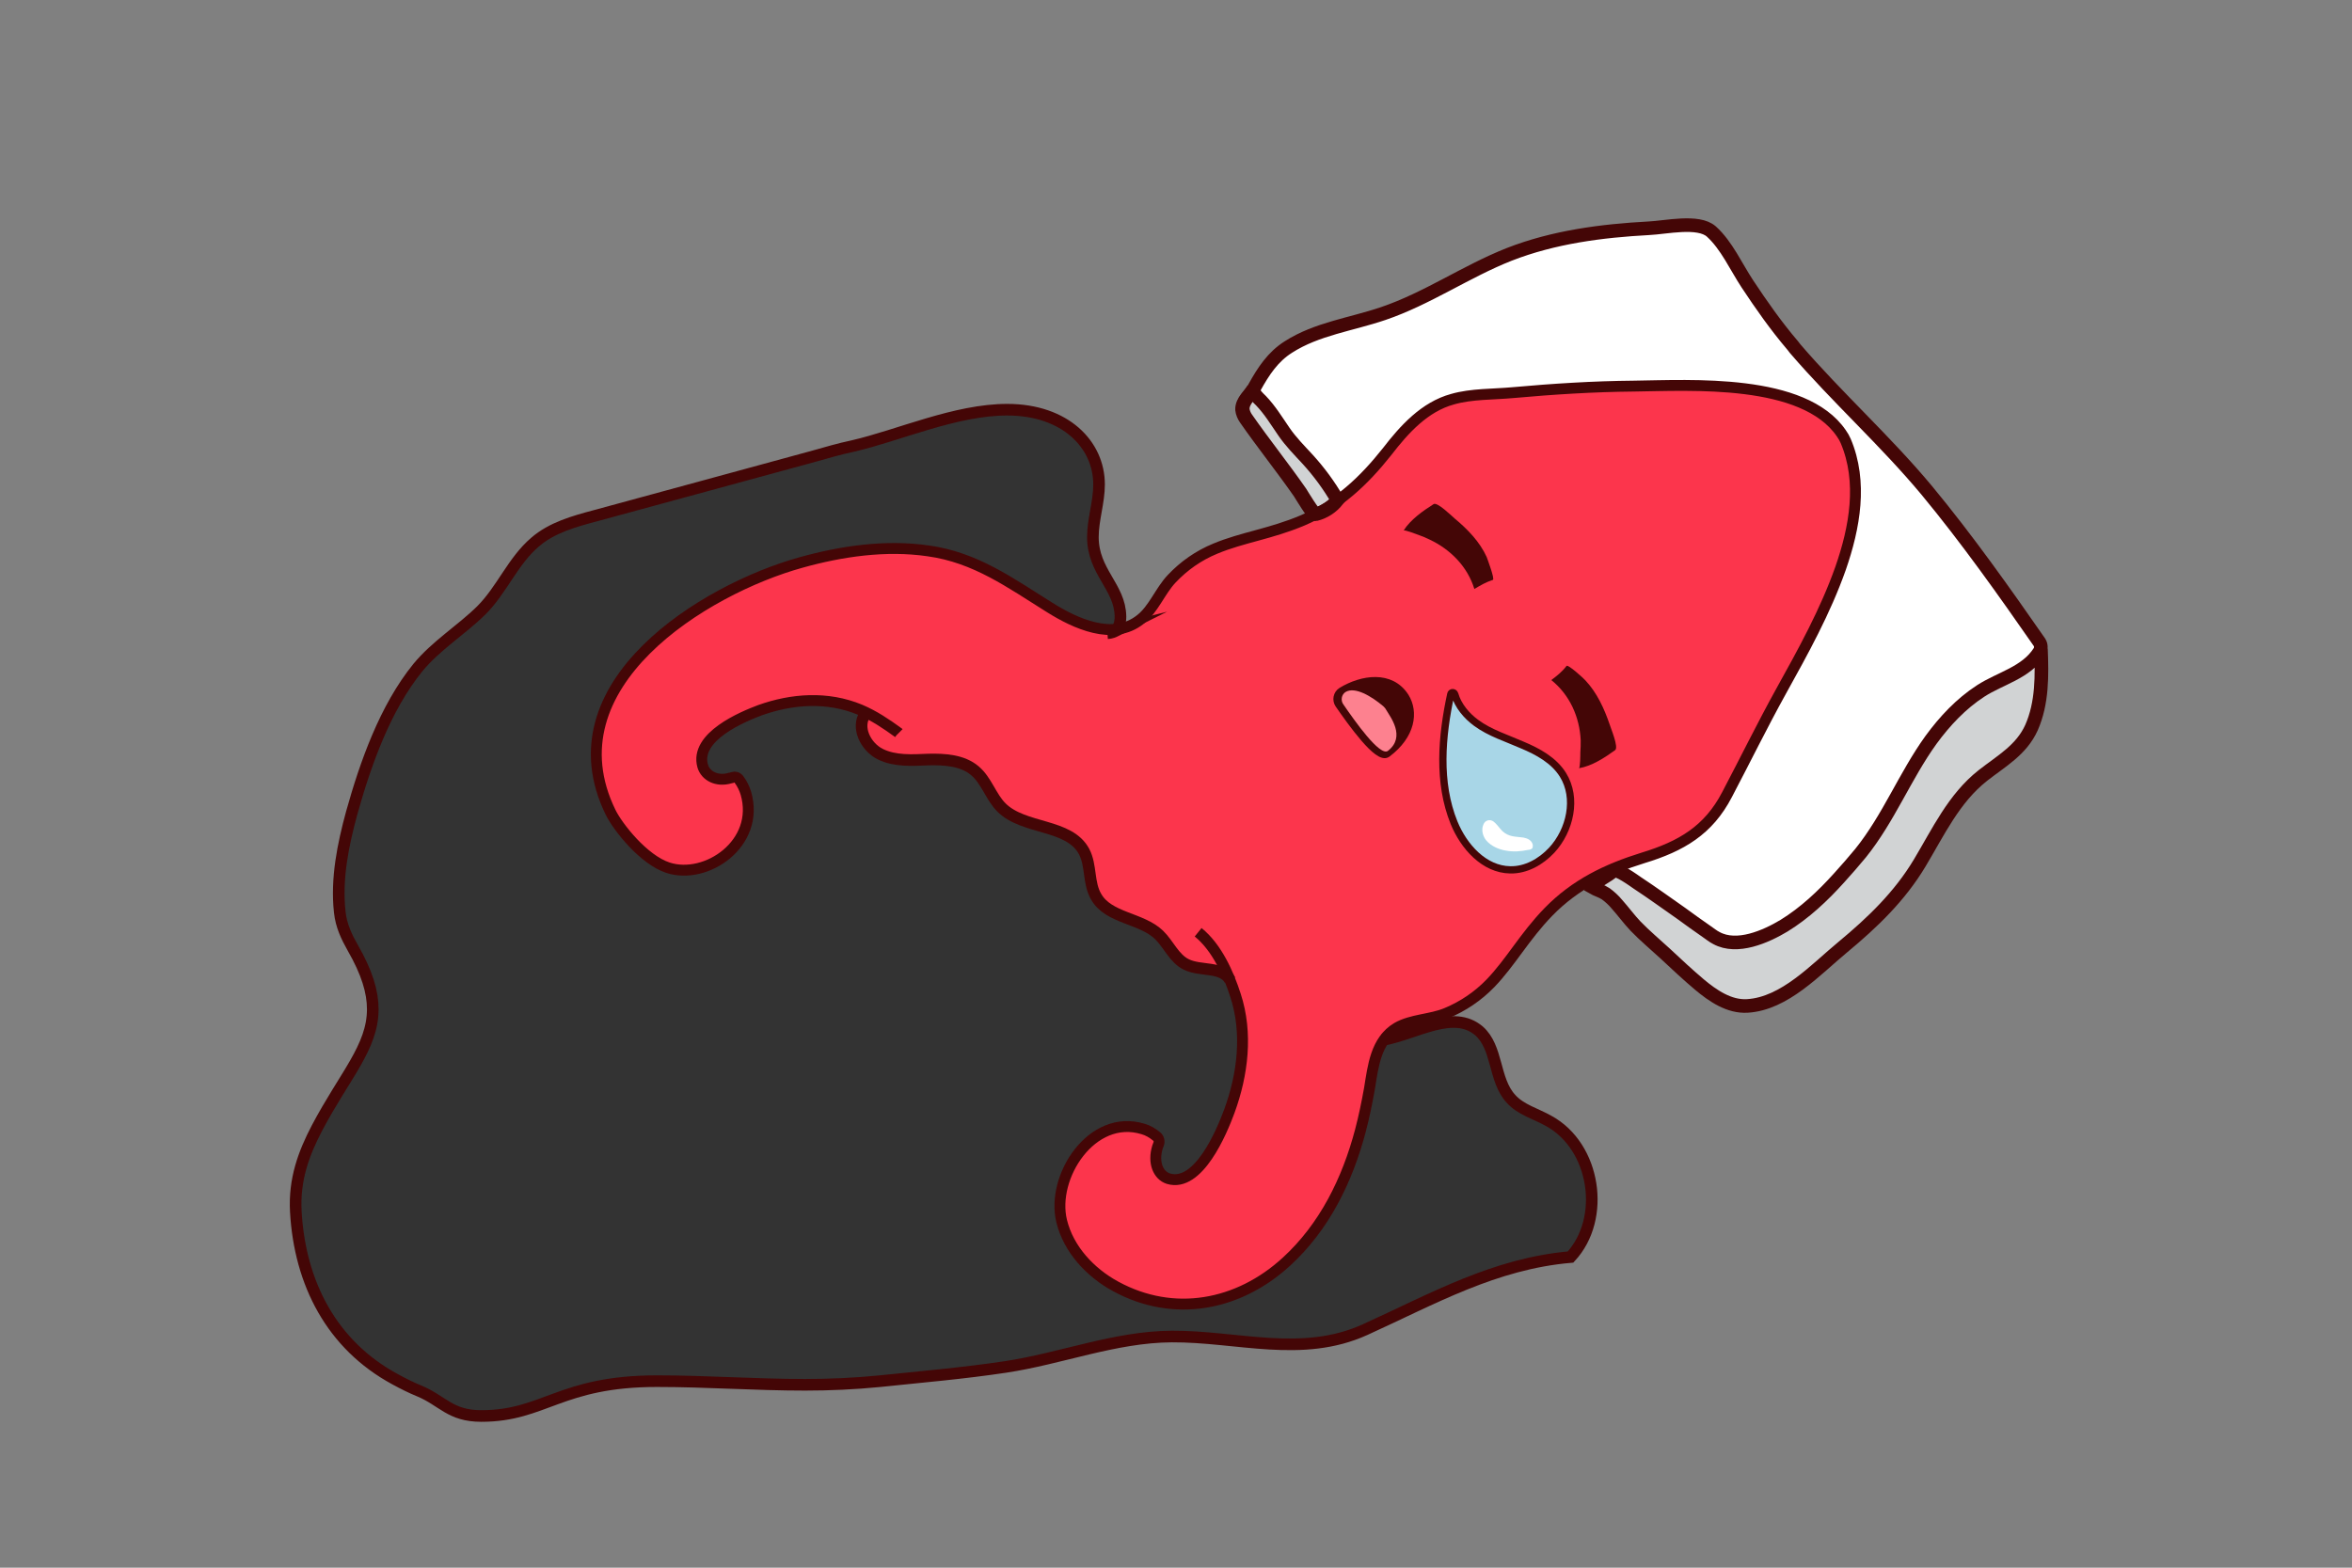 <?xml version="1.0" encoding="utf-8"?>
<!-- Generator: Adobe Illustrator 22.0.1, SVG Export Plug-In . SVG Version: 6.00 Build 0)  -->
<svg version="1.1" xmlns="http://www.w3.org/2000/svg" xmlns:xlink="http://www.w3.org/1999/xlink" x="0px" y="0px"
	 viewBox="0 0 648 432" style="enable-background:new 0 0 648 432;" xml:space="preserve">
<rect x="0" y="0" width="648" height="432" fill="#808080" stroke="none"/>
<style type="text/css">
	.st0{fill:#FFFFFF;}
	.st1{fill:#333333;}
	.st2{fill:none;stroke:#440606;stroke-width:3.746;stroke-miterlimit:10;}
	.st3{fill:#D1D3D4;}
	.st4{fill:#FC354C;}
	.st5{fill:#440606;}
	.st6{opacity:0.88;fill:#FFFFFF;}
	.st7{opacity:0.6;fill:#6ECCE5;}
	.st8{fill:none;stroke:#440606;stroke-width:3;stroke-miterlimit:10;}
	.st9{fill:none;stroke:#440606;stroke-width:2;stroke-linecap:round;stroke-miterlimit:10;}
	.st10{fill:#FD818F;}
	.st11{fill:none;stroke:#440606;stroke-width:2;stroke-miterlimit:10;}
	.st12{fill:none;stroke:#440606;stroke-width:3.201;stroke-miterlimit:10;}
</style>
<g id="color">
	<path class="st0" d="M463.3,251.7c2.3,1.7,4.7,3.4,7,5c0.9,0.6,1.7,1.3,2.7,1.8c5.7,3.1,13.6-0.4,18.6-3.4
		c5.7-3.5,10.7-8.2,15.2-13.2c2-2.2,4-4.5,5.9-6.8c7.8-9.7,12.2-21.2,19.4-31.2c3.8-5.2,8.3-10,13.7-13.5c5.4-3.5,12.5-5,16.2-10.8
		c0.5-0.8,0.5-1.8,0-2.6c-9.8-14.1-20-28.5-31-41.8c-11.4-13.7-24.7-25.6-36.3-39.1c-0.2-0.3-0.5-0.6-0.7-0.9
		c-4.6-5.4-8.6-11.1-12.5-17c-3.1-4.7-5.7-10.6-9.9-14.4c-3.6-3.2-12.6-1.1-17.2-0.9c-13,0.7-26.2,2.4-38.5,7.2
		c-11.9,4.7-22.6,12.2-34.7,16.3c-8.8,3-18.3,4.2-26.1,9.2c-3.4,2.2-8.7,7.3-9.5,11.6c-0.9,5,6.8,10.8,9.9,14.2
		c9.4,10.6,18.8,21.2,28.2,31.8c3.1,3.6,6.3,7.1,8.9,11.1c2.5,3.9,4.5,8,7,11.9c5,7.6,12,13.6,17.6,20.8c4.6,5.9,8.3,12.4,12.1,18.8
		c4.4,7.4,9,17.4,15.3,23.4C449.6,244,457.4,247.6,463.3,251.7z"/>
	<path class="st1" d="M381,286.8C381,286.8,381.1,286.8,381,286.8c0.6-0.6,1.3-0.8,2-0.9c3.9-0.6,7.5-2.2,11.3-3.2
		c4.4-1.2,9.4-1.8,13.1,1.5c5.2,4.6,4,13.4,8.7,18.6c2.7,3.1,7,4.2,10.5,6.2c12.8,7,15.9,26.8,6,37.5c-20.9,1.8-37.9,11.5-56.6,20
		c-17.4,7.9-35.2,1.8-53.3,1.9c-15.7,0.1-30.5,6.1-45.9,8.4c-11.3,1.7-22.9,2.7-34.4,3.9c-7.1,0.7-13.9,1-20.7,1
		c-13.7,0-27.1-1-40.8-1c-26.7,0-31,9.6-48.4,9.6c-8.6,0-10.6-4.2-17.1-6.9c-2.2-0.9-4.4-2-6.6-3.2c-17.6-9.5-26.3-26.6-27.4-46.2
		c-0.5-8.9,2.2-16.1,5.8-23c7.7-14.6,15.4-22.3,15.4-32.8c0-4.8-1.6-10.1-5.5-16.9c-1.7-3-3.2-6.1-3.6-9.9c-1-9.2,0.9-18.5,3.3-27.3
		c3.8-13.6,9.2-28.9,18.2-40c5-6.1,11.9-10.3,17.5-15.8c5.7-5.7,8.7-13.6,14.8-18.8c4.6-4,10.7-5.7,16.7-7.3
		c20-5.4,39.9-10.9,60.2-16.4c3.2-0.9,6.9-2,10.7-2.8c12.6-2.9,28.2-10,42.5-10c16,0,25.3,9.6,25.3,20.6c0,4.9-1.7,9.7-1.7,14.5
		c0,9.6,7.5,13.7,7.6,21.9c0,0,0,0.1,0,0.1c0,1.4-0.4,3.5-1.9,3.9c0.3-0.1,0.7-0.2,1.1-0.3c-1.2,0.6-1.6,0.8-2.8,0.9
		c1.2,2.4,3.5,4.7,5.3,6.7c19.4,21.5,31.1,48.7,46.1,73.5c2.9,4.9,6,9.6,9.2,14.3c4.4,6.4,9.1,12.6,13.7,18.8
		c0.1,0.2,0.2,0.3,0.4,0.4C380.7,288.3,380.8,287.2,381,286.8z"/>
	<path class="st2" d="M362.3,141.8c-0.5,0.1-3.9-5.5-4.2-6c-4.8-6.9-10.1-13.5-14.9-20.4c-0.5-0.7-0.9-1.6-1-2.5
		c-0.1-2.4,2.2-4,3.2-5.9"/>
	<path class="st3" d="M562.3,179.9c0.3,6.9,0.2,14.1-2.6,20.5c-2.8,6.2-8.3,9.2-13.4,13.2c-8,6.3-12.3,15.6-17.4,24.1
		c-5.5,9.2-13,16.4-21.2,23.2c-7.4,6.1-16,15.6-26.3,16.2c-5,0.3-9.5-2.8-13.2-5.9c-3.2-2.7-6.3-5.6-9.4-8.5
		c-2.7-2.5-5.6-4.9-8.2-7.6c-1.8-1.9-3.4-4.1-5.1-6c-0.9-1.1-2-2.1-3.1-2.9c-1.2-0.8-2.5-1.1-3.7-1.8c0.5-1.5,4.7-3.3,5.7-4.5
		c0.8-1,6.1,2.9,6.7,3.3c4.1,2.7,8.1,5.6,12.1,8.4c2.3,1.7,4.7,3.4,7,5c0.9,0.6,1.7,1.3,2.7,1.8c5.7,3.1,13.6-0.4,18.6-3.4
		c5.7-3.5,10.7-8.2,15.2-13.2c2-2.2,4-4.5,5.9-6.8c7.8-9.7,12.2-21.2,19.4-31.2c3.8-5.2,8.3-10,13.7-13.5c2.9-1.9,6.1-3.1,9.2-4.8
		c1.5-0.8,3-1.7,4.3-2.8c1.1-0.9,1.8-2.1,2.7-3.2C562,179.7,562.1,179.8,562.3,179.9z"/>
	<path class="st3" d="M345.4,107c-1.1,1.9-3.4,3.5-3.2,5.9c0,0.9,0.5,1.7,1,2.5c4.8,6.9,10,13.5,14.9,20.4c0.3,0.5,3.8,6.1,4.2,6
		c2.3-0.6,4.5-2,6-3.9c-2.3-4-5-7.8-8.2-11.2c-2.3-2.5-4.6-4.8-6.6-7.7c-1.8-2.7-3.5-5.5-5.7-7.9C346.8,109.9,346.5,108.1,345.4,107
		z"/>
	<path class="st4" d="M340,272.3c1.7,3.6,1.9,8.2,2.2,11.7c0.5,7.6-0.9,15.2-3.5,22.3c-2.1,5.7-8.5,21.1-16.8,18.6
		c-2.8-0.9-4.3-4.4-3-8.7c0.1-0.3,0.2-0.5,0.3-0.8c0.3-0.7,0.1-1.6-0.5-2.1c-1.2-1-2.4-1.7-3.8-2.1c-14.1-4.3-25.4,13.2-22.4,25.4
		c1.9,7.8,7.9,14.2,14.9,18c16,8.7,33.8,5.3,47-6.8c10.5-9.6,16.8-22.5,20.4-36.1c1-3.8,1.8-7.7,2.5-11.6c1-6.1,1.7-13.3,7.6-16.8
		c4-2.3,9.3-2.2,13.6-4c4.6-1.9,8.7-4.7,12.1-8.2c5.6-5.8,9.4-12.9,16-19.7c7.4-7.6,16.1-11.8,26.1-14.9c10.5-3.2,18-7.6,23.1-17.4
		c5-9.5,9.7-19.1,14.9-28.5c6.1-11,12.2-22,16.4-33.9c3.9-11.2,6.2-23.8,1.4-35.1c-0.3-0.7-0.7-1.4-1.2-2.1
		c-10.4-15.2-41.4-13.2-57.2-13c-11.1,0.1-22.2,0.8-33.3,1.8c-5.4,0.5-11.4,0.3-16.6,1.8c-7.7,2.1-13.3,8.3-18,14.4
		c-6.5,8.2-13.5,14.8-23.3,19c-8.7,3.7-16.7,4.7-24.1,7.8c-4.6,1.9-8.6,4.7-12,8.3c-3.2,3.4-5,8.4-8.6,11.2c-7.5,6-18,1.1-25-3.3
		c-10.9-6.8-20.4-13.8-33.5-15.6c-11.7-1.7-23.9,0.1-35,3.2c-26.7,7.4-69.6,33.7-52.5,68.8c2,4.1,9.1,13.1,15.8,15.3
		c10.6,3.5,25.5-6.7,21.5-20.5c-0.4-1.3-1-2.6-1.9-3.8c-0.4-0.6-1.1-0.8-1.7-0.6c-0.2,0.1-0.5,0.2-0.7,0.2c-3.7,1.1-6.8-0.6-7.6-3.3
		c-1.5-5.4,3.8-9.4,7.8-11.7c5.5-3.2,11.9-5.4,18.2-6c3.3-0.3,6.7-0.3,9.9,0.3c1.8,0.3,3.6,0.6,5.4,1.2c0.8,0.3,1.9,0.6,2.6,1.1
		c1,0.8,0.5,1.2,0.1,2.3c-0.4,1.2-0.2,2.6,0.2,3.8c0.8,2.3,2.5,4.4,4.7,5.5c4,2,8.8,1.7,13.3,1.5c4.5-0.1,9.4,0.2,12.8,3.1
		c3.2,2.7,4.4,7.2,7.3,10.1c6.2,6.2,18.7,4.4,22.8,12.2c2,3.8,1.1,8.7,3.3,12.4c3.4,6,12.4,5.8,17.3,10.5c2.7,2.6,4.2,6.6,7.6,8.2
		c3.3,1.6,7.8,0.5,10.7,2.8C338.6,269.8,339.4,270.9,340,272.3z"/>
	<path class="st5" d="M382.2,207.7c-2.5,1.9-10-8.7-13.4-13.6c-0.8-1.2-0.5-2.9,0.8-3.7c5.6-3.4,13.6-4.7,17.6,1.6
		C389.8,196.2,389,202.6,382.2,207.7z"/>
	<path class="st6" d="M406.7,199.2c3.8,2.8,8.4,4.2,12.7,6.1c4.3,1.8,8.7,4.2,11.2,8.2c4,6.4,2,15.3-3.1,20.8
		c-3,3.2-7.1,5.5-11.4,5.4c-7.2-0.1-12.8-6.4-15.5-13c-4.5-11.1-3.4-23.8-0.9-35.4c0.1-0.6,0.9-0.6,1.1,0
		C401.7,194.5,404.1,197.3,406.7,199.2z"/>
	<path class="st7" d="M406.7,199.2c3.8,2.8,8.4,4.2,12.7,6.1c4.3,1.8,8.7,4.2,11.2,8.2c4,6.4,2,15.3-3.1,20.8
		c-3,3.2-7.1,5.5-11.4,5.4c-7.2-0.1-12.8-6.4-15.5-13c-4.5-11.1-3.4-23.8-0.9-35.4c0.1-0.6,0.9-0.6,1.1,0
		C401.7,194.5,404.1,197.3,406.7,199.2z"/>
	<path class="st0" d="M422.1,233.8c0,0,0.1-0.1,0.1-0.1c0.1-0.2,0.1-0.6,0.1-0.9c-0.3-1.3-1.5-1.8-2.6-2c-2.1-0.3-4-0.1-5.8-1.8
		c-0.8-0.8-1.5-1.9-2.4-2.6c-1.1-0.8-2.4-0.3-2.8,0.8c-0.6,1.3-0.3,3,0.7,4.3c1.4,1.7,3.6,2.6,5.5,2.9c2.1,0.4,4.2,0.2,6.1-0.2
		C421.3,234.2,421.8,234.1,422.1,233.8z"/>
</g>
<g id="outline">
	<path class="st2" d="M562.3,178.8c0.3,7.3,0.4,14.9-2.6,21.7c-2.8,6.2-8.3,9.2-13.4,13.2c-8,6.3-12.3,15.6-17.4,24.1
		c-5.5,9.2-13,16.4-21.2,23.2c-7.4,6.1-16,15.6-26.3,16.2c-5,0.3-9.5-2.8-13.2-5.9c-3.2-2.7-6.3-5.6-9.4-8.5
		c-2.7-2.5-5.6-4.9-8.2-7.6c-1.8-1.9-3.4-4.1-5.1-6c-0.9-1.1-2-2.1-3.1-2.9c-1.2-0.8-2.5-1.1-3.7-1.8c0.5-1.5,4.7-3.3,5.7-4.5
		c0.8-1,6.1,2.9,6.7,3.3c4.1,2.7,8.1,5.6,12.1,8.4c2.3,1.7,4.7,3.4,7,5c0.9,0.6,1.7,1.3,2.7,1.8c5.7,3.1,13.6-0.4,18.6-3.4
		c5.7-3.5,10.7-8.2,15.2-13.2c2-2.2,4-4.5,5.9-6.8c7.8-9.7,12.2-21.2,19.4-31.2c3.8-5.2,8.3-10,13.7-13.5c5.4-3.5,12.5-5,16.2-10.8
		c0.5-0.8,0.5-1.8,0-2.6c-9.8-14.1-20-28.5-31-41.8c-11.4-13.7-24.7-25.6-36.3-39.1c-0.2-0.3-0.5-0.6-0.7-0.9
		c-4.6-5.4-8.6-11.1-12.5-17c-3.1-4.7-5.7-10.6-9.9-14.4c-3.6-3.2-12.6-1.1-17.2-0.9c-13,0.7-26.2,2.4-38.5,7.2
		c-11.9,4.7-22.6,12.2-34.7,16.3c-8.8,3-18.3,4.2-26.1,9.2c-4.3,2.7-6.9,6.7-9.3,11c-0.1,0.3-0.3,0.5-0.3,0.8c-0.1,1.1,1.3,2.3,2,3
		c2.5,2.6,4.3,5.6,6.3,8.5c1.9,2.8,4.3,5.2,6.6,7.7c3.1,3.4,5.9,7.2,8.2,11.2c-1.5,1.9-3.6,3.3-6,3.9c-0.5,0.1-3.9-5.5-4.2-6
		c-4.8-6.9-10.1-13.5-14.9-20.4c-0.5-0.7-0.9-1.6-1-2.5c-0.1-2.4,2.2-4,3.2-5.9"/>
	<path class="st8" d="M330.1,256.9c5.2,4.2,8.4,11.5,10.3,17.4c3.4,10.4,2,21.8-1.7,31.9c-2.1,5.7-8.5,21.1-16.8,18.6
		c-2.8-0.9-4.3-4.4-3-8.7c0.1-0.3,0.2-0.5,0.3-0.8c0.3-0.7,0.1-1.6-0.5-2.1c-1.2-1-2.4-1.7-3.8-2.1c-14.1-4.3-25.4,13.2-22.4,25.4
		c1.9,7.8,7.9,14.2,14.9,18c16,8.7,33.8,5.3,47-6.8c10.5-9.6,16.8-22.5,20.4-36.1c1-3.8,1.8-7.7,2.5-11.6c1-6.1,1.7-13.3,7.6-16.8
		c4-2.3,9.3-2.2,13.6-4c4.6-1.9,8.7-4.7,12.1-8.2c5.6-5.8,9.4-12.9,16-19.7c7.4-7.6,16.1-11.8,26.1-14.9c10.5-3.2,18-7.6,23.1-17.4
		c5-9.5,9.7-19.1,14.9-28.5c6.1-11,12.2-22,16.4-33.9c3.9-11.2,6.2-23.8,1.4-35.1c-0.3-0.7-0.7-1.4-1.2-2.1
		c-10.4-15.2-41.4-13.2-57.2-13c-11.1,0.1-22.2,0.8-33.3,1.8c-5.4,0.5-11.4,0.3-16.6,1.8c-7.7,2.1-13.3,8.3-18,14.4
		c-6.5,8.2-13.5,14.8-23.3,19c-8.7,3.7-16.7,4.7-24.1,7.8c-4.6,1.9-8.6,4.7-12,8.3c-3.2,3.4-5,8.4-8.6,11.2c-7.5,6-18,1.1-25-3.3
		c-10.9-6.8-20.4-13.8-33.5-15.6c-11.7-1.7-23.9,0.1-35,3.2c-26.7,7.4-69.6,33.7-52.5,68.8c2,4.1,9.1,13.1,15.8,15.3
		c10.6,3.5,25.5-6.7,21.5-20.5c-0.4-1.3-1-2.6-1.9-3.8c-0.4-0.6-1.1-0.8-1.7-0.6c-0.2,0.1-0.5,0.2-0.7,0.2c-3.7,1.1-6.8-0.6-7.6-3.3
		c-2.3-8.1,11-13.6,15.8-15.4c8.7-3.1,18.5-3.9,27.6-0.1c3.8,1.6,7.2,3.9,10.5,6.3c0,0,0.1,0.1,0.1,0.1"/>
	<path class="st5" d="M393.9,148.7c5.7,2.7,10.4,7.4,12.3,13.6c1.7-1,3.2-1.9,5.1-2.5c0.6-0.2-1.5-5.7-1.7-6.3
		c-1.9-4.2-5.3-7.7-8.8-10.6c-0.8-0.7-4.8-4.6-5.8-4c-3,1.9-6.4,4.3-8.3,7.3c0.2-0.3,3.8,1.1,4.1,1.2
		C391.9,147.8,392.9,148.2,393.9,148.7z"/>
	<path class="st5" d="M435.5,204c-0.3-6.4-3-12.5-8.1-16.6c1.6-1.2,3-2.3,4.2-3.9c0.4-0.5,4.8,3.5,5.2,4c3.2,3.4,5.2,7.8,6.7,12.2
		c0.3,1,2.5,6.2,1.5,7c-2.9,2.1-6.4,4.4-10,5c0.4-0.1,0.4-3.9,0.4-4.3C435.5,206.2,435.5,205.1,435.5,204z"/>
	<path class="st9" d="M382.2,207.7c-2.5,1.9-10-8.7-13.4-13.6c-0.8-1.2-0.5-2.9,0.8-3.7c5.6-3.4,13.6-4.7,17.6,1.6
		C389.8,196.2,389,202.6,382.2,207.7z"/>
	<path class="st10" d="M382.4,206.9c-2.2,1.7-9.2-8.3-12.3-12.8c-0.8-1.1-0.5-2.7,0.6-3.4c2.6-1.6,7.2,1.2,10.4,3.9
		c0.3,0.3,0.6,0.6,0.8,1C383,197.5,387.4,203,382.4,206.9z"/>
	<path class="st11" d="M406.7,199.2c3.8,2.8,8.4,4.2,12.7,6.1c4.3,1.8,8.7,4.2,11.2,8.2c4,6.4,2,15.3-3.1,20.8
		c-3,3.2-7.1,5.5-11.4,5.4c-7.2-0.1-12.8-6.4-15.5-13c-4.5-11.1-3.4-23.8-0.9-35.4c0.1-0.6,0.9-0.6,1.1,0
		C401.7,194.5,404.1,197.3,406.7,199.2z"/>
	<path class="st12" d="M380.9,286.6c9.3-1.7,19.5-8.6,26.6-2.5c5.2,4.6,4,13.4,8.7,18.6c2.7,3.1,7,4.2,10.5,6.2
		c12.8,7,15.9,26.8,6,37.5c-20.9,1.8-37.9,11.5-56.6,20c-17.4,7.9-35.2,1.8-53.3,1.9c-15.7,0.1-30.5,6.1-45.9,8.4
		c-11.3,1.7-22.9,2.7-34.4,3.9c-7.1,0.7-13.9,1-20.7,1c-13.7,0-27.1-1-40.8-1c-26.7,0-31,9.6-48.4,9.6c-8.6,0-10.6-4.2-17.1-6.9
		c-2.2-0.9-4.4-2-6.6-3.2c-17.6-9.5-26.3-26.6-27.4-46.2c-0.5-8.9,2.2-16.1,5.8-23c7.7-14.6,15.4-22.3,15.4-32.8
		c0-4.8-1.6-10.1-5.5-16.9c-1.7-3-3.2-6.1-3.6-9.9c-1-9.2,0.9-18.5,3.3-27.3c3.8-13.6,9.2-28.9,18.2-40c5-6.1,11.9-10.3,17.5-15.8
		c5.7-5.7,8.7-13.6,14.8-18.8c4.6-4,10.7-5.7,16.7-7.3c20-5.4,39.9-10.9,60.2-16.4c3.2-0.9,6.9-2,10.7-2.8c12.6-2.9,28.2-10,42.5-10
		c16,0,25.3,9.6,25.3,20.6c0,4.9-1.7,9.7-1.7,14.5c0,9.6,7.5,13.7,7.6,21.9c0,0,0,0.1,0,0.1c0,1.4-0.4,3.5-1.9,3.9
		c0.3-0.1,0.7-0.2,1.1-0.3c-1.2,0.6-1.6,0.8-2.8,0.9"/>
	<path class="st12" d="M238.4,196.7c-2.6,3.7,0.1,9.1,4.1,11.1c4,2,8.8,1.7,13.3,1.5c4.5-0.1,9.4,0.2,12.8,3.1
		c3.2,2.7,4.4,7.2,7.3,10.1c6.2,6.2,18.7,4.4,22.8,12.2c2,3.8,1.1,8.7,3.3,12.4c3.4,6,12.4,5.8,17.3,10.5c2.7,2.6,4.2,6.6,7.6,8.2
		c3.9,1.9,9.9,0.4,12,4.3"/>
</g>
</svg>
